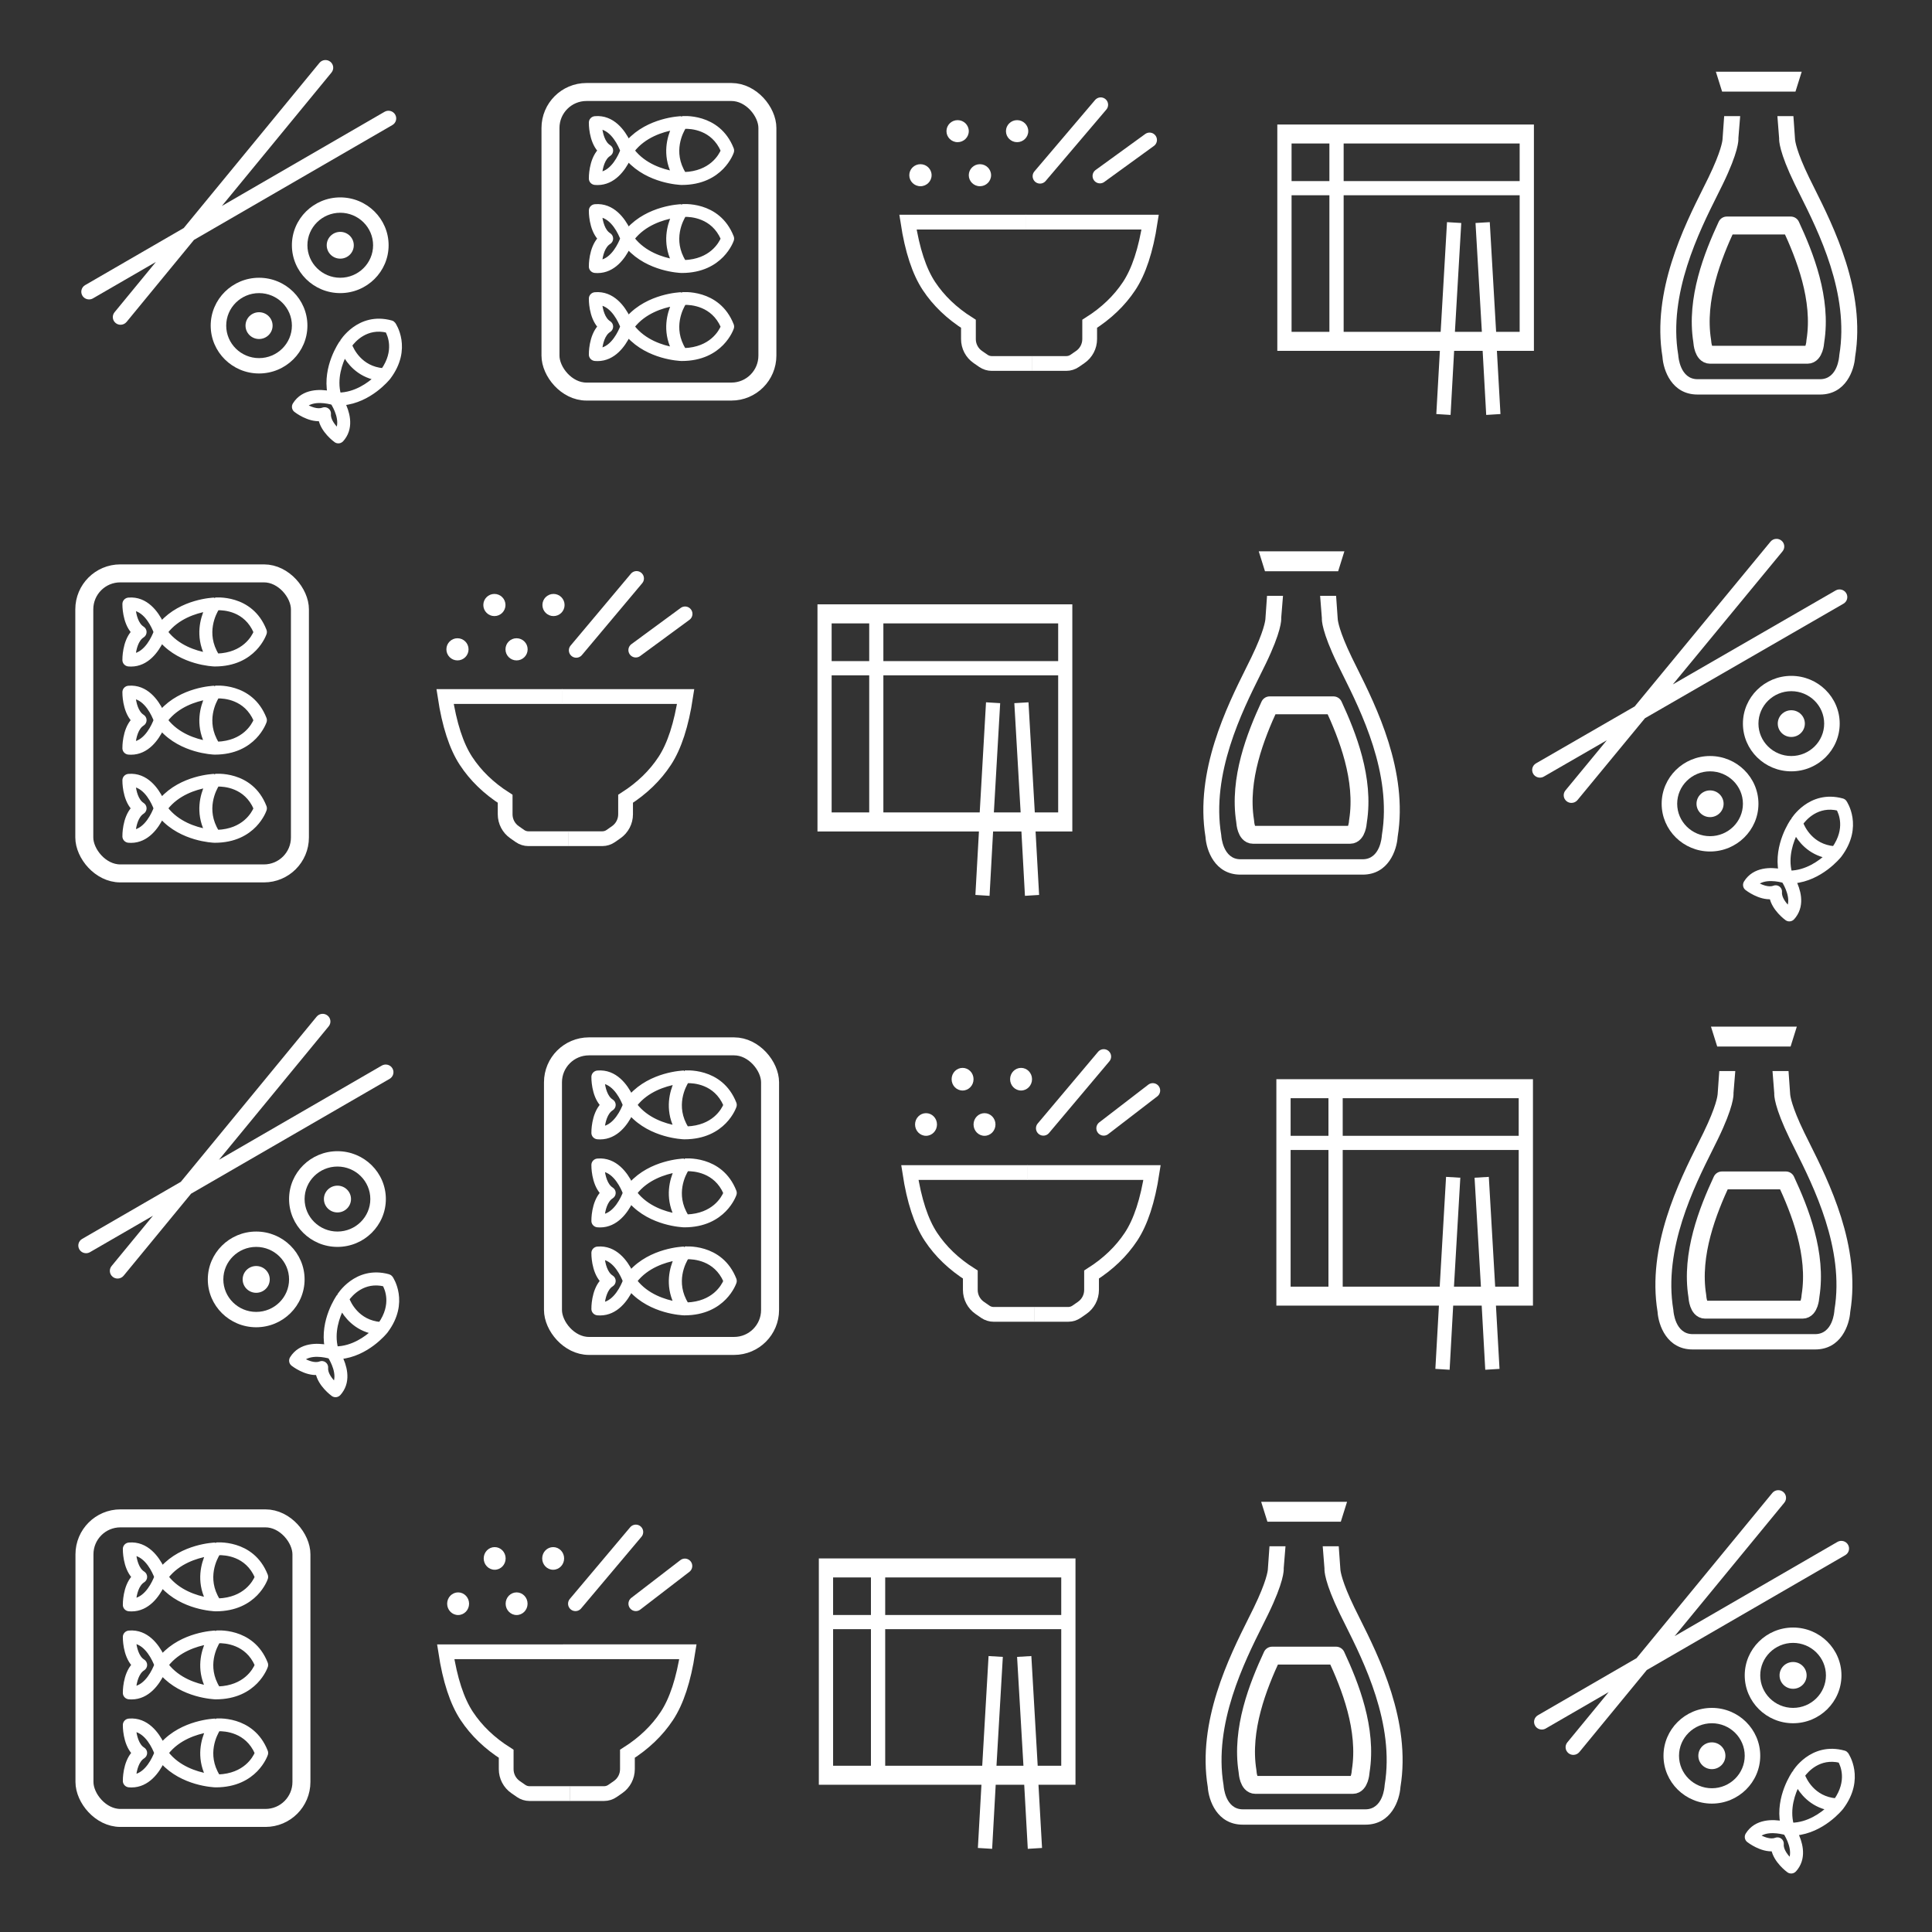 <?xml version="1.0" encoding="UTF-8"?>
<svg width="512px" height="512px" viewBox="0 0 512 512" version="1.1" xmlns="http://www.w3.org/2000/svg" xmlns:xlink="http://www.w3.org/1999/xlink">
    <rect x="0" y="0" width="512" height="512" fill="#333333" stroke="none"/>
    <!-- Generator: Sketch 52.5 (67469) - http://www.bohemiancoding.com/sketch -->
    <title>Jpn Fare-tile</title>
    <desc>Created with Sketch.</desc>
    <g id="Jpn-Fare-tile" stroke="none" stroke-width="1" fill="none" fill-rule="evenodd">
        <g id="Group-11" transform="translate(19, 15)">
            <g id="Group-4" transform="translate(0, 126)">
                <g id="Group-3-Copy-3" transform="translate(0.957, 8.568)" stroke="#FFFFFF">
                    <g id="noun_Sushi_1898168" transform="translate(12.112, 9.23)" fill="#FFFFFF" fill-rule="nonzero" stroke-width="0.998">
                        <path d="M24.754,0.066 C24.372,0.078 16.058,0.401 10.758,6.31 C9.486,3.724 6.706,-0.349 1.978,0.07 C1.359,0.126 0.881,0.631 0.868,1.242 C0.864,1.462 0.801,6.031 3.206,8.695 C0.802,11.36 0.864,15.928 0.868,16.148 C0.881,16.76 1.359,17.265 1.978,17.32 C2.208,17.341 2.432,17.35 2.653,17.35 C6.976,17.35 9.548,13.541 10.757,11.08 C16.058,16.989 24.375,17.313 24.788,17.325 C24.809,17.325 24.83,17.325 24.851,17.325 C35.401,17.325 38.082,9.131 38.108,9.048 C38.188,8.792 38.178,8.515 38.08,8.264 C34.455,-1.025 24.741,0.065 24.754,0.066 Z M3.368,14.884 C3.541,13.19 4.129,10.704 5.715,9.708 C6.067,9.488 6.28,9.106 6.28,8.695 C6.28,8.285 6.067,7.903 5.715,7.682 C4.129,6.687 3.541,4.2 3.368,2.507 C6.765,3.079 8.651,7.409 9.14,8.695 C8.651,9.982 6.765,14.313 3.368,14.884 Z M11.927,8.695 C14.99,4.711 19.781,3.271 22.616,2.752 C21.5,5.198 20.231,9.697 22.589,14.643 C19.792,14.132 15.002,12.699 11.927,8.695 Z M25.498,14.899 C21.822,9.008 24.814,3.565 25.532,2.424 C27.373,2.369 33.046,2.706 35.633,8.713 C35.052,10.083 32.571,14.642 25.498,14.899 Z" id="Shape"></path>
                        <path d="M24.754,23.427 C24.372,23.439 16.058,23.762 10.758,29.671 C9.486,27.085 6.706,23.01 1.978,23.431 C1.359,23.486 0.881,23.991 0.868,24.603 C0.864,24.823 0.802,29.391 3.206,32.056 C0.801,34.72 0.864,39.289 0.868,39.509 C0.881,40.121 1.359,40.626 1.978,40.681 C2.208,40.701 2.432,40.711 2.653,40.711 C6.976,40.711 9.548,36.901 10.757,34.441 C16.058,40.35 24.375,40.673 24.788,40.686 C24.809,40.686 24.829,40.686 24.85,40.686 C35.399,40.686 38.082,32.492 38.108,32.409 C38.188,32.152 38.178,31.876 38.08,31.625 C34.455,22.336 24.739,23.424 24.754,23.427 Z M3.365,38.245 C3.535,36.555 4.121,34.07 5.715,33.069 C6.067,32.848 6.28,32.467 6.28,32.056 C6.28,31.645 6.067,31.264 5.715,31.043 C4.129,30.048 3.541,27.561 3.368,25.867 C6.765,26.439 8.651,30.77 9.14,32.056 C8.651,33.343 6.764,37.676 3.365,38.245 Z M11.927,32.056 C14.989,28.072 19.779,26.632 22.616,26.112 C21.5,28.559 20.231,33.057 22.589,38.004 C19.792,37.493 15.002,36.06 11.927,32.056 Z M25.498,38.259 C21.826,32.374 24.808,26.936 25.529,25.789 C27.354,25.747 33.062,26.113 35.633,32.074 C35.051,33.444 32.571,38.002 25.498,38.259 Z" id="Shape"></path>
                        <path d="M24.754,46.787 C24.372,46.799 16.058,47.122 10.758,53.031 C9.486,50.445 6.706,46.369 1.978,46.791 C1.359,46.846 0.881,47.351 0.868,47.963 C0.864,48.183 0.801,52.751 3.206,55.416 C0.801,58.081 0.864,62.649 0.868,62.869 C0.881,63.481 1.359,63.986 1.978,64.041 C2.208,64.061 2.432,64.071 2.653,64.071 C6.976,64.071 9.548,60.261 10.757,57.801 C16.058,63.71 24.375,64.033 24.788,64.046 C24.809,64.046 24.829,64.046 24.85,64.046 C35.399,64.046 38.082,55.852 38.108,55.769 C38.188,55.512 38.178,55.236 38.08,54.985 C34.455,45.696 24.739,46.784 24.754,46.787 Z M3.368,61.605 C3.541,59.911 4.129,57.424 5.715,56.429 C6.067,56.208 6.28,55.827 6.28,55.416 C6.28,55.005 6.067,54.624 5.715,54.403 C4.129,53.408 3.541,50.921 3.368,49.228 C6.765,49.799 8.651,54.13 9.14,55.416 C8.651,56.703 6.765,61.033 3.368,61.605 Z M11.927,55.416 C14.989,51.433 19.779,49.993 22.616,49.472 C21.5,51.919 20.231,56.417 22.589,61.364 C19.792,60.853 15.002,59.42 11.927,55.416 Z M25.498,61.619 C21.826,55.734 24.809,50.295 25.53,49.148 C27.354,49.106 33.062,49.473 35.633,55.434 C35.051,56.804 32.571,61.362 25.498,61.619 Z" id="Shape"></path>
                    </g>
                    <rect id="Rectangle" stroke-width="4.766" x="2.383" y="2.383" width="57.143" height="79.51" rx="9.532"></rect>
                </g>
                <g id="noun_Bento-tray_1468440-Copy-2" transform="translate(197.641, 19.15)" fill="#FFFFFF" fill-rule="nonzero">
                    <path d="M0,0 L0,1.881 L0,58.322 L0,60.203 L1.876,60.203 L42.787,60.203 L41.849,77.018 L45.601,77.253 L46.539,60.203 L54.043,60.203 L54.981,77.253 L58.734,77.018 L57.796,60.203 L65.66,60.203 L67.536,60.203 L67.536,58.322 L67.536,1.881 L67.536,0 L65.66,0 L1.876,0 L0,0 Z M3.752,5.05 L13.709,5.05 L13.709,15.051 L3.752,15.051 L3.752,5.05 Z M17.461,5.05 L63.784,5.05 L63.784,15.051 L17.461,15.051 L17.461,5.05 Z M3.752,18.814 L13.709,18.814 L13.709,55.153 L3.752,55.153 L3.752,18.814 Z M17.461,18.814 L63.784,18.814 L63.784,55.153 L57.59,55.153 L55.92,25.968 L52.167,26.195 L53.838,55.153 L46.745,55.153 L48.415,26.195 L44.663,25.968 L42.993,55.153 L17.461,55.153 L17.461,18.814 Z" id="Shape"></path>
                </g>
                <g id="noun_Sushi_1186942-Copy-2" transform="translate(386.495, 0.89)" fill="#FFFFFF">
                    <g id="Group">
                        <path d="M83.046,18.093 C84.027,17.527 84.355,16.281 83.781,15.317 C83.206,14.349 81.951,14.025 80.968,14.591 L37.824,39.488 L66.894,4.219 C67.612,3.347 67.479,2.071 66.597,1.365 C65.716,0.656 64.419,0.79 63.704,1.659 L27.715,45.319 L1.563,60.409 C0.583,60.975 0.255,62.218 0.825,63.184 C1.21,63.828 1.897,64.189 2.603,64.189 C2.958,64.189 3.312,64.1 3.64,63.913 L20.327,54.284 L9.364,67.581 C8.648,68.45 8.78,69.727 9.66,70.433 C10.043,70.742 10.501,70.889 10.954,70.889 C11.553,70.889 12.146,70.632 12.552,70.142 L30.433,48.451 L83.046,18.093 Z" id="Path"></path>
                        <path d="M47.684,58.463 C40.614,58.463 34.862,64.139 34.862,71.116 C34.862,78.089 40.614,83.766 47.684,83.766 C54.758,83.766 60.511,78.089 60.511,71.116 C60.511,64.138 54.758,58.463 47.684,58.463 Z M47.684,79.705 C42.885,79.705 38.976,75.854 38.976,71.116 C38.976,66.377 42.885,62.523 47.684,62.523 C52.49,62.523 56.398,66.377 56.398,71.116 C56.398,75.854 52.49,79.705 47.684,79.705 Z" id="Shape" fill-rule="nonzero"></path>
                        <path d="M56.398,49.87 C56.398,56.847 62.147,62.522 69.218,62.522 C76.293,62.522 82.045,56.847 82.045,49.87 C82.045,42.896 76.293,37.222 69.218,37.222 C62.147,37.222 56.398,42.896 56.398,49.87 Z M77.93,49.87 C77.93,54.608 74.024,58.462 69.218,58.462 C64.42,58.462 60.511,54.608 60.511,49.87 C60.511,45.136 64.42,41.28 69.218,41.28 C74.024,41.28 77.93,45.136 77.93,49.87 Z" id="Shape" fill-rule="nonzero"></path>
                        <path d="M65.631,49.87 C65.631,51.829 67.234,53.412 69.218,53.412 C71.207,53.412 72.81,51.829 72.81,49.87 C72.81,47.916 71.205,46.333 69.218,46.333 C67.234,46.333 65.631,47.916 65.631,49.87 Z" id="Path"></path>
                        <path d="M47.684,67.575 C45.705,67.575 44.098,69.157 44.098,71.116 C44.098,73.07 45.703,74.656 47.684,74.656 C49.669,74.656 51.277,73.07 51.277,71.116 C51.277,69.157 49.669,67.575 47.684,67.575 Z" id="Path"></path>
                        <path d="M77.664,76.288 C77.318,76.298 69.79,76.587 64.991,81.856 C63.839,79.55 61.323,75.915 57.041,76.291 C56.481,76.341 56.048,76.791 56.036,77.337 C56.033,77.533 55.976,81.607 58.153,83.984 C55.976,86.36 56.033,90.434 56.036,90.63 C56.048,91.176 56.481,91.626 57.041,91.676 C57.249,91.694 57.452,91.702 57.653,91.702 C61.567,91.702 63.895,88.305 64.99,86.11 C69.79,91.381 77.321,91.669 77.695,91.68 C77.714,91.68 77.731,91.68 77.751,91.68 C87.303,91.68 89.732,84.372 89.755,84.298 C89.828,84.069 89.819,83.823 89.731,83.599 C86.448,75.315 77.65,76.285 77.664,76.288 Z M58.3,89.503 C58.457,87.993 58.989,85.775 60.425,84.887 C60.744,84.69 60.936,84.35 60.936,83.984 C60.936,83.617 60.744,83.277 60.425,83.08 C58.989,82.192 58.457,79.975 58.3,78.464 C61.375,78.974 63.084,82.836 63.526,83.984 C63.083,85.131 61.376,88.993 58.3,89.503 Z M66.05,83.984 C68.823,80.431 73.159,79.147 75.728,78.683 C74.718,80.865 73.569,84.876 75.703,89.288 C73.171,88.833 68.834,87.554 66.05,83.984 Z M78.337,89.516 C75.013,84.267 77.714,79.417 78.366,78.394 C80.018,78.356 85.186,78.684 87.515,83.999 C86.988,85.221 84.742,89.286 78.337,89.516 Z" id="Shape" stroke="#FFFFFF" stroke-width="1.254" fill-rule="nonzero" transform="translate(72.92, 83.977) rotate(-53) translate(-72.92, -83.977) "></path>
                    </g>
                </g>
                <g id="noun_Sauce_129416-Copy-2" transform="translate(299.898, 5.104)">
                    <polygon id="Path-Copy-2" fill="#FFFFFF" points="14.683 0 16.332 5.278 22.542 5.278 29.515 5.278 35.728 5.278 37.376 0"></polygon>
                    <path d="M17.579,40.819 C13.865,48.852 9.303,60.346 11.072,71.461 L11.114,71.855 C11.122,71.96 11.36,75.125 13.149,75.125 L38.908,75.125 C40.695,75.125 40.942,71.892 40.943,71.855 L40.988,71.461 C42.756,60.345 38.195,48.852 34.479,40.819 L17.579,40.819 Z" id="Path" stroke="#FFFFFF" stroke-width="4.741" stroke-linecap="round" stroke-linejoin="round"></path>
                    <path d="M40.707,30.881 C40.21,29.88 39.749,28.951 39.34,28.11 C35.948,21.097 35.642,18.351 35.615,17.962 L35.181,11.79 L30.947,11.79 L31.411,17.719 C31.374,18.241 31.395,21.291 35.531,29.834 C35.945,30.694 36.412,31.631 36.917,32.642 C41.812,42.482 50.01,58.949 47.322,75.141 C47.31,75.209 47.303,75.281 47.3,75.352 C47.286,75.611 46.907,81.61 42.222,81.61 L9.836,81.61 C5.197,81.61 4.774,75.604 4.758,75.352 C4.756,75.281 4.747,75.209 4.735,75.141 C2.049,58.949 10.245,42.482 15.142,32.642 C15.645,31.631 16.114,30.693 16.527,29.834 C20.662,21.291 20.685,18.241 20.637,17.635 L21.111,11.79 L16.88,11.79 L16.445,17.962 C16.417,18.351 16.111,21.097 12.719,28.11 C12.311,28.951 11.85,29.88 11.353,30.874 C6.252,41.129 -2.28,58.272 0.568,75.677 C0.796,79.205 3.006,85.681 9.836,85.681 L42.222,85.681 C49.054,85.681 51.262,79.205 51.492,75.677 C54.339,58.272 45.807,41.129 40.707,30.881 Z" id="Path" fill="#FFFFFF"></path>
                </g>
                <g id="new-rice-bowl-copy-2" transform="translate(97.342, 10.525)">
                    <g id="Group-3" transform="translate(0, 31.318)" stroke="#FFFFFF" stroke-width="3.913">
                        <path d="M32.557,1.74 L65.365,1.74 C64.233,9.198 62.386,14.882 59.826,18.792 C57.265,22.703 53.804,26.052 49.443,28.839 L49.443,32.955 C49.443,34.842 48.522,36.611 46.976,37.693 L45.519,38.713 C44.861,39.174 44.078,39.42 43.275,39.42 L34.319,39.42" id="Path-13"></path>
                        <path d="M3.319,1.742 L34.365,1.742 C33.233,9.2 31.387,14.884 28.826,18.794 C26.266,22.705 22.805,26.054 18.444,28.841 L18.444,32.956 C18.444,34.844 17.523,36.613 15.976,37.695 L14.519,38.715 C13.862,39.175 13.078,39.422 12.275,39.422 L1.607,39.422" id="Path-13" transform="translate(17.986, 20.582) scale(-1, 1) translate(-17.986, -20.582) "></path>
                    </g>
                    <path d="M52.352,1.776 L36.372,20.818" id="Path-14" stroke="#FFFFFF" stroke-width="3.913" stroke-linecap="round"></path>
                    <path d="M65.209,11.16 L52.148,20.757" id="Path-15" stroke="#FFFFFF" stroke-width="3.913" stroke-linecap="round"></path>
                    <g id="Group-2" transform="translate(1.957, 5.872)" fill="#FFFFFF">
                        <ellipse id="Oval" cx="28.384" cy="2.936" rx="2.936" ry="2.936"></ellipse>
                        <ellipse id="Oval-Copy" cx="18.596" cy="14.681" rx="2.936" ry="2.936"></ellipse>
                        <ellipse id="Oval-Copy-2" cx="12.724" cy="2.936" rx="2.936" ry="2.936"></ellipse>
                        <ellipse id="Oval-Copy-3" cx="2.936" cy="14.681" rx="2.936" ry="2.936"></ellipse>
                    </g>
                </g>
            </g>
            <g id="Group-9" transform="translate(1, 379)">
                <g id="Group-3-Copy-3" transform="translate(0, 6)" stroke="#FFFFFF">
                    <g id="noun_Sushi_1898168" transform="translate(12.182, 9.217)" fill="#FFFFFF" fill-rule="nonzero" stroke-width="0.998">
                        <path d="M24.897,0.066 C24.513,0.078 16.15,0.401 10.82,6.301 C9.54,3.718 6.745,-0.348 1.989,0.07 C1.367,0.125 0.886,0.63 0.873,1.24 C0.869,1.46 0.806,6.022 3.225,8.683 C0.806,11.343 0.869,15.905 0.873,16.125 C0.886,16.736 1.367,17.24 1.989,17.295 C2.22,17.315 2.446,17.325 2.668,17.325 C7.016,17.325 9.603,13.521 10.819,11.064 C16.15,16.965 24.516,17.287 24.931,17.3 C24.952,17.3 24.973,17.3 24.994,17.3 C35.604,17.3 38.301,9.118 38.327,9.035 C38.407,8.779 38.398,8.503 38.3,8.252 C34.653,-1.023 24.883,0.065 24.897,0.066 Z M3.387,14.862 C3.561,13.171 4.153,10.688 5.748,9.694 C6.102,9.474 6.316,9.093 6.316,8.683 C6.316,8.273 6.102,7.891 5.748,7.671 C4.153,6.677 3.561,4.194 3.387,2.503 C6.804,3.074 8.701,7.398 9.193,8.683 C8.701,9.968 6.804,14.292 3.387,14.862 Z M11.996,8.683 C15.076,4.704 19.894,3.267 22.746,2.748 C21.624,5.191 20.348,9.682 22.719,14.622 C19.906,14.112 15.088,12.681 11.996,8.683 Z M25.644,14.877 C21.948,8.995 24.957,3.56 25.679,2.421 C27.53,2.366 33.236,2.702 35.838,8.7 C35.253,10.068 32.758,14.62 25.644,14.877 Z" id="Shape"></path>
                        <path d="M24.897,23.393 C24.513,23.404 16.15,23.727 10.82,29.627 C9.54,27.045 6.745,22.976 1.989,23.397 C1.367,23.452 0.886,23.956 0.873,24.567 C0.869,24.787 0.806,29.348 3.225,32.009 C0.806,34.669 0.869,39.232 0.873,39.451 C0.886,40.062 1.367,40.566 1.989,40.621 C2.22,40.642 2.446,40.651 2.668,40.651 C7.016,40.651 9.603,36.847 10.819,34.391 C16.15,40.291 24.516,40.614 24.931,40.626 C24.952,40.626 24.971,40.626 24.993,40.626 C35.603,40.626 38.301,32.444 38.327,32.362 C38.407,32.105 38.398,31.829 38.3,31.579 C34.654,22.303 24.881,23.39 24.897,23.393 Z M3.384,38.189 C3.555,36.501 4.144,34.02 5.748,33.021 C6.102,32.8 6.316,32.419 6.316,32.009 C6.316,31.599 6.102,31.218 5.748,30.998 C4.153,30.004 3.561,27.521 3.387,25.83 C6.804,26.401 8.701,30.725 9.193,32.009 C8.701,33.295 6.803,37.621 3.384,38.189 Z M11.996,32.009 C15.076,28.031 19.893,26.594 22.746,26.074 C21.624,28.517 20.348,33.009 22.719,37.948 C19.906,37.438 15.088,36.007 11.996,32.009 Z M25.644,38.203 C21.952,32.327 24.951,26.897 25.676,25.751 C27.511,25.709 33.252,26.075 35.838,32.027 C35.253,33.395 32.758,37.946 25.644,38.203 Z" id="Shape"></path>
                        <path d="M24.897,46.719 C24.513,46.73 16.15,47.053 10.82,52.953 C9.54,50.371 6.745,46.301 1.989,46.723 C1.367,46.778 0.886,47.282 0.873,47.893 C0.869,48.113 0.806,52.674 3.225,55.335 C0.806,57.996 0.869,62.558 0.873,62.777 C0.886,63.388 1.367,63.892 1.989,63.947 C2.22,63.968 2.446,63.977 2.668,63.977 C7.016,63.977 9.603,60.173 10.819,57.716 C16.15,63.617 24.516,63.94 24.931,63.952 C24.952,63.952 24.971,63.952 24.993,63.952 C35.603,63.952 38.301,55.77 38.327,55.688 C38.407,55.431 38.398,55.155 38.3,54.905 C34.654,45.629 24.881,46.716 24.897,46.719 Z M3.387,61.515 C3.561,59.824 4.153,57.34 5.748,56.347 C6.102,56.126 6.316,55.745 6.316,55.335 C6.316,54.925 6.102,54.544 5.748,54.324 C4.153,53.33 3.561,50.846 3.387,49.156 C6.804,49.727 8.701,54.051 9.193,55.335 C8.701,56.62 6.804,60.944 3.387,61.515 Z M11.996,55.335 C15.076,51.357 19.893,49.92 22.746,49.4 C21.624,51.843 20.348,56.335 22.719,61.274 C19.906,60.764 15.088,59.333 11.996,55.335 Z M25.644,61.529 C21.951,55.652 24.952,50.222 25.676,49.076 C27.512,49.035 33.252,49.401 35.838,55.353 C35.253,56.721 32.758,61.272 25.644,61.529 Z" id="Shape"></path>
                    </g>
                    <rect id="Rectangle" stroke-width="4.766" x="2.383" y="2.383" width="57.499" height="79.387" rx="9.532"></rect>
                </g>
                <g id="noun_Bento-tray_1468440-Copy-2" transform="translate(197, 19)" fill="#FFFFFF" fill-rule="nonzero">
                    <path d="M0,0 L0,1.874 L0,58.101 L0,59.976 L1.889,59.976 L43.092,59.976 L42.147,76.727 L45.926,76.961 L46.871,59.976 L54.428,59.976 L55.373,76.961 L59.152,76.727 L58.207,59.976 L66.128,59.976 L68.017,59.976 L68.017,58.101 L68.017,1.874 L68.017,0 L66.128,0 L1.889,0 L0,0 Z M3.779,5.031 L13.807,5.031 L13.807,14.994 L3.779,14.994 L3.779,5.031 Z M17.586,5.031 L64.239,5.031 L64.239,14.994 L17.586,14.994 L17.586,5.031 Z M3.779,18.742 L13.807,18.742 L13.807,54.944 L3.779,54.944 L3.779,18.742 Z M17.586,18.742 L64.238,18.742 L64.238,54.944 L58,54.944 L56.318,25.87 L52.539,26.096 L54.222,54.944 L47.078,54.944 L48.76,26.096 L44.981,25.87 L43.299,54.944 L17.586,54.944 L17.586,18.742 Z" id="Shape"></path>
                </g>
                <g id="noun_Sushi_1186942-Copy-2" transform="translate(386, 0)" fill="#FFFFFF">
                    <g id="Group">
                        <path d="M83.005,18.138 C83.986,17.571 84.313,16.321 83.739,15.355 C83.165,14.384 81.91,14.06 80.928,14.627 L37.805,39.586 L66.861,4.23 C67.579,3.356 67.446,2.076 66.564,1.368 C65.684,0.658 64.387,0.792 63.673,1.663 L27.701,45.431 L1.562,60.559 C0.583,61.127 0.254,62.373 0.824,63.34 C1.209,63.987 1.896,64.348 2.602,64.348 C2.957,64.348 3.31,64.259 3.638,64.072 L20.317,54.419 L9.359,67.749 C8.643,68.62 8.775,69.901 9.655,70.608 C10.038,70.918 10.496,71.065 10.949,71.065 C11.547,71.065 12.14,70.808 12.546,70.316 L30.418,48.572 L83.005,18.138 Z" id="Path"></path>
                        <path d="M47.66,58.609 C40.594,58.609 34.845,64.298 34.845,71.293 C34.845,78.283 40.594,83.974 47.66,83.974 C54.731,83.974 60.481,78.283 60.481,71.293 C60.481,64.297 54.731,58.609 47.66,58.609 Z M47.66,79.903 C42.864,79.903 38.957,76.042 38.957,71.293 C38.957,66.542 42.864,62.678 47.66,62.678 C52.464,62.678 56.37,66.542 56.37,71.293 C56.37,76.042 52.464,79.903 47.66,79.903 Z" id="Shape" fill-rule="nonzero"></path>
                        <path d="M56.37,49.994 C56.37,56.989 62.116,62.677 69.184,62.677 C76.256,62.677 82.005,56.989 82.005,49.994 C82.005,43.002 76.256,37.314 69.184,37.314 C62.116,37.314 56.37,43.002 56.37,49.994 Z M77.892,49.994 C77.892,54.744 73.987,58.607 69.184,58.607 C64.389,58.607 60.481,54.744 60.481,49.994 C60.481,45.248 64.389,41.382 69.184,41.382 C73.987,41.382 77.892,45.248 77.892,49.994 Z" id="Shape" fill-rule="nonzero"></path>
                        <path d="M65.598,49.994 C65.598,51.958 67.201,53.545 69.184,53.545 C71.171,53.545 72.774,51.958 72.774,49.994 C72.774,48.035 71.17,46.448 69.184,46.448 C67.201,46.448 65.598,48.035 65.598,49.994 Z" id="Path"></path>
                        <path d="M47.66,67.743 C45.682,67.743 44.076,69.329 44.076,71.293 C44.076,73.252 45.681,74.842 47.66,74.842 C49.645,74.842 51.252,73.252 51.252,71.293 C51.252,69.329 49.645,67.743 47.66,67.743 Z" id="Path"></path>
                        <path d="M77.626,76.477 C77.28,76.488 69.756,76.777 64.959,82.059 C63.808,79.747 61.292,76.103 57.013,76.481 C56.453,76.53 56.021,76.982 56.009,77.529 C56.005,77.725 55.948,81.81 58.125,84.192 C55.948,86.574 56.005,90.659 56.009,90.856 C56.021,91.402 56.453,91.854 57.013,91.903 C57.221,91.922 57.424,91.93 57.624,91.93 C61.536,91.93 63.864,88.524 64.958,86.324 C69.756,91.607 77.283,91.896 77.656,91.907 C77.676,91.907 77.693,91.907 77.712,91.907 C87.26,91.907 89.687,84.582 89.711,84.508 C89.783,84.278 89.775,84.031 89.686,83.807 C86.405,75.502 77.612,76.475 77.626,76.477 Z M58.271,89.725 C58.428,88.211 58.96,85.988 60.395,85.098 C60.714,84.901 60.906,84.559 60.906,84.192 C60.906,83.825 60.714,83.484 60.395,83.286 C58.96,82.397 58.428,80.173 58.271,78.659 C61.345,79.171 63.053,83.042 63.495,84.192 C63.052,85.343 61.346,89.214 58.271,89.725 Z M66.017,84.192 C68.789,80.631 73.123,79.343 75.691,78.878 C74.681,81.066 73.533,85.087 75.666,89.51 C73.135,89.053 68.8,87.772 66.017,84.192 Z M78.299,89.738 C74.975,84.476 77.675,79.614 78.327,78.588 C79.979,78.551 85.144,78.879 87.472,84.208 C86.945,85.433 84.7,89.508 78.299,89.738 Z" id="Shape" stroke="#FFFFFF" stroke-width="1.254" fill-rule="nonzero" transform="translate(72.884, 84.185) rotate(-53) translate(-72.884, -84.185) "></path>
                    </g>
                </g>
                <g id="noun_Sauce_129416-Copy-2" transform="translate(299.5, 4)">
                    <polygon id="Path-Copy-2" fill="#FFFFFF" points="14.724 0 16.378 5.27 22.605 5.27 29.598 5.27 35.828 5.27 37.48 0"></polygon>
                    <path d="M17.628,40.759 C13.904,48.78 9.329,60.258 11.103,71.357 L11.145,71.75 C11.153,71.855 11.391,75.015 13.186,75.015 L39.017,75.015 C40.809,75.015 41.057,71.787 41.058,71.75 L41.102,71.357 C42.875,60.257 38.301,48.78 34.575,40.759 L17.628,40.759 Z" id="Path" stroke="#FFFFFF" stroke-width="4.741" stroke-linecap="round" stroke-linejoin="round"></path>
                    <path d="M40.821,30.836 C40.322,29.836 39.86,28.909 39.45,28.069 C36.049,21.066 35.742,18.324 35.715,17.935 L35.28,11.773 L31.034,11.773 L31.499,17.694 C31.462,18.214 31.483,21.259 35.63,29.791 C36.046,30.649 36.514,31.585 37.02,32.594 C41.929,42.42 50.149,58.862 47.454,75.031 C47.442,75.099 47.436,75.171 47.432,75.241 C47.418,75.5 47.038,81.491 42.34,81.491 L9.864,81.491 C5.212,81.491 4.788,75.494 4.771,75.241 C4.769,75.171 4.76,75.099 4.748,75.031 C2.054,58.862 10.273,42.42 15.185,32.594 C15.689,31.585 16.159,30.648 16.573,29.791 C20.72,21.259 20.743,18.214 20.695,17.609 L21.17,11.773 L16.927,11.773 L16.491,17.935 C16.463,18.324 16.156,21.066 12.755,28.069 C12.345,28.909 11.884,29.836 11.385,30.829 C6.27,41.069 -2.286,58.186 0.569,75.567 C0.798,79.089 3.014,85.556 9.864,85.556 L42.34,85.556 C49.191,85.556 51.405,79.089 51.636,75.567 C54.491,58.186 45.935,41.069 40.821,30.836 Z" id="Path" fill="#FFFFFF"></path>
                </g>
                <g id="Group-5" transform="translate(96.5, 12)">
                    <g id="Group-3" transform="translate(0, 30)" stroke="#FFFFFF" stroke-width="3.913">
                        <path d="M32.775,1.736 L65.802,1.736 C64.662,9.174 62.804,14.844 60.226,18.744 C57.648,22.645 54.164,25.985 49.774,28.765 L49.774,32.851 C49.774,34.745 48.846,36.518 47.29,37.597 L45.812,38.622 C45.157,39.076 44.379,39.319 43.582,39.319 L34.549,39.319" id="Path-13"></path>
                        <path d="M3.342,1.738 L34.595,1.738 C33.456,9.176 31.597,14.845 29.019,18.746 C26.441,22.646 22.957,25.987 18.567,28.767 L18.567,32.853 C18.567,34.746 17.639,36.519 16.083,37.598 L14.605,38.623 C13.95,39.078 13.172,39.321 12.375,39.321 L1.618,39.321" id="Path-13" transform="translate(18.106, 20.529) scale(-1, 1) translate(-18.106, -20.529) "></path>
                    </g>
                    <path d="M52,0 L36,19" id="Path-14" stroke="#FFFFFF" stroke-width="3.913" stroke-linecap="round"></path>
                    <path d="M65,9 L52,19" id="Path-15" stroke="#FFFFFF" stroke-width="3.913" stroke-linecap="round"></path>
                    <g id="Group-2" transform="translate(2, 4)" fill="#FFFFFF">
                        <ellipse id="Oval" cx="28.094" cy="3" rx="2.906" ry="3"></ellipse>
                        <ellipse id="Oval-Copy" cx="18.406" cy="15" rx="2.906" ry="3"></ellipse>
                        <ellipse id="Oval-Copy-2" cx="12.594" cy="3" rx="2.906" ry="3"></ellipse>
                        <ellipse id="Oval-Copy-3" cx="2.906" cy="15" rx="2.906" ry="3"></ellipse>
                    </g>
                </g>
            </g>
            <g id="Group-8" transform="translate(2, 0)">
                <g id="noun_Sushi_1186942-Copy-2" fill="#FFFFFF">
                    <g id="Group">
                        <path d="M82.986,18.138 C83.966,17.571 84.293,16.321 83.72,15.355 C83.145,14.384 81.891,14.06 80.91,14.627 L37.797,39.586 L66.845,4.23 C67.563,3.356 67.43,2.076 66.548,1.368 C65.668,0.658 64.373,0.792 63.658,1.663 L27.695,45.431 L1.562,60.559 C0.583,61.127 0.254,62.373 0.824,63.34 C1.209,63.987 1.896,64.348 2.601,64.348 C2.956,64.348 3.31,64.259 3.637,64.072 L20.313,54.419 L9.357,67.749 C8.641,68.62 8.773,69.901 9.653,70.608 C10.036,70.918 10.493,71.065 10.946,71.065 C11.544,71.065 12.137,70.808 12.543,70.316 L30.411,48.572 L82.986,18.138 Z" id="Path"></path>
                        <path d="M47.649,58.609 C40.585,58.609 34.837,64.298 34.837,71.293 C34.837,78.283 40.585,83.974 47.649,83.974 C54.719,83.974 60.467,78.283 60.467,71.293 C60.467,64.297 54.719,58.609 47.649,58.609 Z M47.649,79.903 C42.854,79.903 38.948,76.042 38.948,71.293 C38.948,66.542 42.854,62.678 47.649,62.678 C52.452,62.678 56.357,66.542 56.357,71.293 C56.357,76.042 52.452,79.903 47.649,79.903 Z" id="Shape" fill-rule="nonzero"></path>
                        <path d="M56.357,49.994 C56.357,56.989 62.102,62.677 69.168,62.677 C76.238,62.677 81.986,56.989 81.986,49.994 C81.986,43.002 76.238,37.314 69.168,37.314 C62.102,37.314 56.357,43.002 56.357,49.994 Z M77.874,49.994 C77.874,54.744 73.97,58.607 69.168,58.607 C64.374,58.607 60.467,54.744 60.467,49.994 C60.467,45.248 64.374,41.382 69.168,41.382 C73.97,41.382 77.874,45.248 77.874,49.994 Z" id="Shape" fill-rule="nonzero"></path>
                        <path d="M65.583,49.994 C65.583,51.958 67.185,53.545 69.168,53.545 C71.155,53.545 72.757,51.958 72.757,49.994 C72.757,48.035 71.154,46.448 69.168,46.448 C67.185,46.448 65.583,48.035 65.583,49.994 Z" id="Path"></path>
                        <path d="M47.649,67.743 C45.671,67.743 44.066,69.329 44.066,71.293 C44.066,73.252 45.67,74.842 47.649,74.842 C49.633,74.842 51.24,73.252 51.24,71.293 C51.24,69.329 49.633,67.743 47.649,67.743 Z" id="Path"></path>
                        <path d="M77.608,76.477 C77.262,76.488 69.74,76.777 64.944,82.059 C63.793,79.747 61.278,76.103 57,76.481 C56.44,76.53 56.008,76.982 55.996,77.529 C55.992,77.725 55.935,81.81 58.111,84.192 C55.935,86.574 55.992,90.659 55.996,90.856 C56.008,91.402 56.44,91.854 57,91.903 C57.208,91.922 57.411,91.93 57.611,91.93 C61.522,91.93 63.849,88.524 64.943,86.324 C69.74,91.607 77.265,91.896 77.638,91.907 C77.658,91.907 77.675,91.907 77.694,91.907 C87.24,91.907 89.667,84.582 89.69,84.508 C89.762,84.278 89.754,84.031 89.665,83.807 C86.386,75.502 77.594,76.475 77.608,76.477 Z M58.257,89.725 C58.414,88.211 58.947,85.988 60.381,85.098 C60.7,84.901 60.892,84.559 60.892,84.192 C60.892,83.825 60.7,83.484 60.381,83.286 C58.947,82.397 58.414,80.173 58.257,78.659 C61.331,79.171 63.038,83.042 63.48,84.192 C63.037,85.343 61.331,89.214 58.257,89.725 Z M66.002,84.192 C68.773,80.631 73.106,79.343 75.673,78.878 C74.663,81.066 73.516,85.087 75.649,89.51 C73.118,89.053 68.784,87.772 66.002,84.192 Z M78.281,89.738 C74.958,84.476 77.657,79.614 78.309,78.588 C79.96,78.551 85.125,78.879 87.451,84.208 C86.925,85.433 84.68,89.508 78.281,89.738 Z" id="Shape" stroke="#FFFFFF" stroke-width="1.254" fill-rule="nonzero" transform="translate(72.867, 84.185) rotate(-53) translate(-72.867, -84.185) "></path>
                    </g>
                </g>
                <g id="Group-3-Copy-3" transform="translate(122.5, 7)" stroke="#FFFFFF">
                    <g id="noun_Sushi_1898168" transform="translate(12.179, 9.217)" fill="#FFFFFF" fill-rule="nonzero" stroke-width="0.998">
                        <path d="M24.891,0.066 C24.507,0.078 16.147,0.401 10.817,6.301 C9.538,3.718 6.743,-0.348 1.989,0.07 C1.367,0.125 0.886,0.63 0.873,1.24 C0.869,1.46 0.805,6.022 3.224,8.683 C0.806,11.343 0.869,15.905 0.873,16.125 C0.886,16.736 1.367,17.24 1.989,17.295 C2.22,17.315 2.446,17.325 2.668,17.325 C7.015,17.325 9.6,13.521 10.817,11.064 C16.147,16.965 24.51,17.287 24.925,17.3 C24.946,17.3 24.967,17.3 24.988,17.3 C35.596,17.3 38.292,9.118 38.318,9.035 C38.398,8.779 38.389,8.503 38.291,8.252 C34.645,-1.023 24.878,0.065 24.891,0.066 Z M3.386,14.862 C3.561,13.171 4.152,10.688 5.747,9.694 C6.101,9.474 6.315,9.093 6.315,8.683 C6.315,8.273 6.1,7.891 5.747,7.671 C4.152,6.677 3.561,4.194 3.386,2.503 C6.802,3.074 8.699,7.398 9.191,8.683 C8.699,9.968 6.803,14.292 3.386,14.862 Z M11.993,8.683 C15.073,4.704 19.89,3.267 22.741,2.748 C21.619,5.191 20.343,9.682 22.714,14.622 C19.901,14.112 15.085,12.681 11.993,8.683 Z M25.639,14.877 C21.943,8.995 24.951,3.56 25.673,2.421 C27.524,2.366 33.229,2.702 35.83,8.7 C35.245,10.068 32.751,14.62 25.639,14.877 Z" id="Shape"></path>
                        <path d="M24.891,23.393 C24.507,23.404 16.147,23.727 10.817,29.627 C9.538,27.045 6.743,22.976 1.989,23.397 C1.367,23.452 0.886,23.956 0.873,24.567 C0.869,24.787 0.806,29.348 3.224,32.009 C0.805,34.669 0.869,39.232 0.873,39.451 C0.886,40.062 1.367,40.566 1.989,40.621 C2.22,40.642 2.446,40.651 2.668,40.651 C7.015,40.651 9.6,36.847 10.817,34.391 C16.147,40.291 24.51,40.614 24.925,40.626 C24.946,40.626 24.966,40.626 24.987,40.626 C35.595,40.626 38.292,32.444 38.318,32.362 C38.398,32.105 38.389,31.829 38.291,31.579 C34.646,22.303 24.875,23.39 24.891,23.393 Z M3.383,38.189 C3.554,36.501 4.143,34.02 5.747,33.021 C6.1,32.8 6.315,32.419 6.315,32.009 C6.315,31.599 6.101,31.218 5.747,30.998 C4.152,30.004 3.561,27.521 3.386,25.83 C6.802,26.401 8.699,30.725 9.191,32.009 C8.699,33.295 6.801,37.621 3.383,38.189 Z M11.993,32.009 C15.072,28.031 19.888,26.594 22.741,26.074 C21.619,28.517 20.343,33.009 22.714,37.948 C19.901,37.438 15.085,36.007 11.993,32.009 Z M25.639,38.203 C21.947,32.327 24.945,26.897 25.67,25.751 C27.505,25.709 33.244,26.075 35.83,32.027 C35.245,33.395 32.751,37.946 25.639,38.203 Z" id="Shape"></path>
                        <path d="M24.891,46.719 C24.507,46.73 16.147,47.053 10.817,52.953 C9.538,50.371 6.743,46.301 1.989,46.723 C1.367,46.778 0.886,47.282 0.873,47.893 C0.869,48.113 0.805,52.674 3.224,55.335 C0.805,57.996 0.869,62.558 0.873,62.777 C0.886,63.388 1.367,63.892 1.989,63.947 C2.22,63.968 2.446,63.977 2.668,63.977 C7.015,63.977 9.6,60.173 10.817,57.716 C16.147,63.617 24.51,63.94 24.925,63.952 C24.946,63.952 24.966,63.952 24.987,63.952 C35.595,63.952 38.292,55.77 38.318,55.688 C38.398,55.431 38.389,55.155 38.291,54.905 C34.646,45.629 24.875,46.716 24.891,46.719 Z M3.386,61.515 C3.561,59.824 4.152,57.34 5.747,56.347 C6.101,56.126 6.315,55.745 6.315,55.335 C6.315,54.925 6.101,54.544 5.747,54.324 C4.152,53.33 3.561,50.846 3.386,49.156 C6.802,49.727 8.699,54.051 9.191,55.335 C8.699,56.62 6.803,60.944 3.386,61.515 Z M11.993,55.335 C15.072,51.357 19.888,49.92 22.741,49.4 C21.619,51.843 20.343,56.335 22.714,61.274 C19.901,60.764 15.085,59.333 11.993,55.335 Z M25.639,61.529 C21.946,55.652 24.946,50.222 25.671,49.076 C27.505,49.035 33.244,49.401 35.83,55.353 C35.245,56.721 32.751,61.272 25.639,61.529 Z" id="Shape"></path>
                    </g>
                    <rect id="Rectangle" stroke-width="4.766" x="2.383" y="2.383" width="57.484" height="79.387" rx="9.532"></rect>
                </g>
                <g id="noun_Bento-tray_1468440-Copy-2" transform="translate(317.5, 18)" fill="#FFFFFF" fill-rule="nonzero">
                    <path d="M0,0 L0,1.874 L0,58.101 L0,59.976 L1.889,59.976 L43.082,59.976 L42.138,76.727 L45.916,76.961 L46.86,59.976 L54.416,59.976 L55.36,76.961 L59.138,76.727 L58.194,59.976 L66.113,59.976 L68.002,59.976 L68.002,58.101 L68.002,1.874 L68.002,0 L66.113,0 L1.889,0 L0,0 Z M3.778,5.031 L13.804,5.031 L13.804,14.994 L3.778,14.994 L3.778,5.031 Z M17.582,5.031 L64.224,5.031 L64.224,14.994 L17.582,14.994 L17.582,5.031 Z M3.778,18.742 L13.804,18.742 L13.804,54.944 L3.778,54.944 L3.778,18.742 Z M17.582,18.742 L64.224,18.742 L64.224,54.944 L57.987,54.944 L56.305,25.87 L52.527,26.096 L54.209,54.944 L47.067,54.944 L48.749,26.096 L44.971,25.87 L43.289,54.944 L17.582,54.944 L17.582,18.742 Z" id="Shape"></path>
                </g>
                <g id="noun_Sauce_129416-Copy-2" transform="translate(419, 4)">
                    <polygon id="Path-Copy-2" fill="#FFFFFF" points="14.721 0 16.374 5.27 22.6 5.27 29.591 5.27 35.82 5.27 37.472 0"></polygon>
                    <path d="M17.624,40.759 C13.901,48.78 9.327,60.258 11.1,71.357 L11.143,71.75 C11.151,71.855 11.389,75.015 13.183,75.015 L39.008,75.015 C40.799,75.015 41.047,71.787 41.048,71.75 L41.093,71.357 C42.865,60.257 38.293,48.78 34.567,40.759 L17.624,40.759 Z" id="Path" stroke="#FFFFFF" stroke-width="4.741" stroke-linecap="round" stroke-linejoin="round"></path>
                    <path d="M40.812,30.836 C40.313,29.836 39.851,28.909 39.441,28.069 C36.041,21.066 35.734,18.324 35.706,17.935 L35.272,11.773 L31.027,11.773 L31.492,17.694 C31.455,18.214 31.476,21.259 35.622,29.791 C36.037,30.649 36.505,31.585 37.011,32.594 C41.919,42.42 50.138,58.862 47.443,75.031 C47.431,75.099 47.425,75.171 47.421,75.241 C47.407,75.5 47.027,81.491 42.33,81.491 L9.861,81.491 C5.211,81.491 4.787,75.494 4.77,75.241 C4.768,75.171 4.759,75.099 4.747,75.031 C2.054,58.862 10.271,42.42 15.181,32.594 C15.685,31.585 16.155,30.648 16.57,29.791 C20.715,21.259 20.738,18.214 20.69,17.609 L21.165,11.773 L16.923,11.773 L16.487,17.935 C16.459,18.324 16.152,21.066 12.752,28.069 C12.342,28.909 11.881,29.836 11.382,30.829 C6.268,41.069 -2.285,58.186 0.569,75.567 C0.798,79.089 3.014,85.556 9.861,85.556 L42.33,85.556 C49.18,85.556 51.394,79.089 51.624,75.567 C54.478,58.186 45.925,41.069 40.812,30.836 Z" id="Path" fill="#FFFFFF"></path>
                </g>
                <g id="new-rice-bowl-copy" transform="translate(218, 11)">
                    <g id="Group-3" transform="translate(0, 31.135)" stroke="#FFFFFF" stroke-width="3.913">
                        <path d="M32.775,1.73 L65.802,1.73 C64.662,9.144 62.804,14.795 60.226,18.682 C57.648,22.57 54.164,25.899 49.774,28.671 L49.774,32.736 C49.774,34.627 48.846,36.398 47.29,37.473 L45.81,38.496 C45.156,38.948 44.38,39.19 43.585,39.19 L34.549,39.19" id="Path-13"></path>
                        <path d="M3.342,1.732 L34.595,1.732 C33.456,9.146 31.597,14.796 29.019,18.684 C26.441,22.572 22.957,25.901 18.567,28.672 L18.567,32.738 C18.567,34.629 17.639,36.399 16.083,37.474 L14.604,38.497 C13.95,38.949 13.173,39.191 12.378,39.191 L1.618,39.191" id="Path-13" transform="translate(18.106, 20.462) scale(-1, 1) translate(-18.106, -20.462) "></path>
                    </g>
                    <path d="M52.702,1.766 L36.615,20.697" id="Path-14" stroke="#FFFFFF" stroke-width="3.913" stroke-linecap="round"></path>
                    <path d="M65.646,11.094 L52.497,20.636" id="Path-15" stroke="#FFFFFF" stroke-width="3.913" stroke-linecap="round"></path>
                    <g id="Group-2" transform="translate(1.971, 5.838)" fill="#FFFFFF">
                        <ellipse id="Oval" cx="28.574" cy="2.919" rx="2.956" ry="2.919"></ellipse>
                        <ellipse id="Oval-Copy" cx="18.721" cy="14.595" rx="2.956" ry="2.919"></ellipse>
                        <ellipse id="Oval-Copy-2" cx="12.809" cy="2.919" rx="2.956" ry="2.919"></ellipse>
                        <ellipse id="Oval-Copy-3" cx="2.956" cy="14.595" rx="2.956" ry="2.919"></ellipse>
                    </g>
                </g>
            </g>
            <g id="Group-7" transform="translate(0, 253)">
                <g id="Group-10" fill="#FFFFFF">
                    <path d="M84.256,17.903 C85.237,17.335 85.564,16.086 84.991,15.119 C84.416,14.149 83.16,13.824 82.178,14.391 L39.032,39.35 L68.103,3.994 C68.822,3.12 68.689,1.841 67.806,1.133 C66.925,0.422 65.629,0.556 64.914,1.428 L28.923,45.196 L2.77,60.324 C1.79,60.891 1.462,62.137 2.032,63.105 C2.417,63.751 3.105,64.113 3.81,64.113 C4.166,64.113 4.52,64.024 4.847,63.836 L21.535,54.183 L10.571,67.513 C9.855,68.385 9.987,69.665 10.868,70.372 C11.25,70.682 11.709,70.83 12.162,70.83 C12.76,70.83 13.354,70.572 13.76,70.08 L31.641,48.336 L84.256,17.903 Z" id="Path"></path>
                    <path d="M48.893,58.373 C41.823,58.373 36.071,64.062 36.071,71.057 C36.071,78.048 41.823,83.738 48.893,83.738 C55.967,83.738 61.721,78.048 61.721,71.057 C61.721,64.061 55.967,58.373 48.893,58.373 Z M48.893,79.668 C44.094,79.668 40.185,75.806 40.185,71.057 C40.185,66.306 44.094,62.442 48.893,62.442 C53.699,62.442 57.607,66.306 57.607,71.057 C57.607,75.806 53.699,79.668 48.893,79.668 Z" id="Shape" fill-rule="nonzero"></path>
                    <path d="M57.607,49.758 C57.607,56.753 63.356,62.441 70.427,62.441 C77.503,62.441 83.255,56.753 83.255,49.758 C83.255,42.767 77.503,37.078 70.427,37.078 C63.356,37.078 57.607,42.767 57.607,49.758 Z M79.14,49.758 C79.14,54.508 75.233,58.372 70.427,58.372 C65.63,58.372 61.721,54.508 61.721,49.758 C61.721,45.012 65.63,41.147 70.427,41.147 C75.233,41.147 79.14,45.012 79.14,49.758 Z" id="Shape" fill-rule="nonzero"></path>
                    <path d="M66.84,49.758 C66.84,51.722 68.443,53.309 70.427,53.309 C72.416,53.309 74.02,51.722 74.02,49.758 C74.02,47.799 72.415,46.213 70.427,46.213 C68.443,46.213 66.84,47.799 66.84,49.758 Z" id="Path"></path>
                    <path d="M48.893,67.507 C46.913,67.507 45.306,69.093 45.306,71.057 C45.306,73.016 46.912,74.606 48.893,74.606 C50.878,74.606 52.486,73.016 52.486,71.057 C52.486,69.093 50.878,67.507 48.893,67.507 Z" id="Path"></path>
                    <path d="M78.874,76.242 C78.528,76.252 71,76.541 66.2,81.824 C65.048,79.512 62.532,75.868 58.25,76.245 C57.69,76.295 57.257,76.746 57.245,77.293 C57.242,77.49 57.185,81.574 59.363,83.956 C57.185,86.339 57.242,90.423 57.245,90.62 C57.257,91.167 57.69,91.618 58.25,91.668 C58.458,91.686 58.662,91.694 58.862,91.694 C62.776,91.694 65.105,88.288 66.2,86.089 C71,91.372 78.531,91.661 78.904,91.672 C78.924,91.672 78.941,91.672 78.961,91.672 C88.513,91.672 90.942,84.346 90.965,84.272 C91.038,84.042 91.029,83.796 90.941,83.571 C87.658,75.266 78.86,76.239 78.874,76.242 Z M59.509,89.489 C59.666,87.975 60.198,85.752 61.634,84.862 C61.953,84.665 62.146,84.324 62.146,83.956 C62.146,83.589 61.953,83.248 61.634,83.051 C60.198,82.161 59.666,79.938 59.509,78.424 C62.585,78.935 64.293,82.807 64.736,83.956 C64.292,85.107 62.585,88.979 59.509,89.489 Z M67.259,83.956 C70.032,80.395 74.369,79.108 76.938,78.643 C75.927,80.83 74.778,84.851 76.913,89.274 C74.38,88.818 70.043,87.536 67.259,83.956 Z M79.547,89.503 C76.222,84.241 78.923,79.378 79.576,78.353 C81.228,78.315 86.396,78.644 88.725,83.972 C88.198,85.197 85.952,89.272 79.547,89.503 Z" id="Shape" stroke="#FFFFFF" stroke-width="1.254" fill-rule="nonzero" transform="translate(74.129, 83.95) rotate(-53) translate(-74.129, -83.95) "></path>
                </g>
                <g id="Group-23" transform="translate(123.75, 6)">
                    <path d="M38.509,10.197 C38.125,10.209 29.759,10.532 24.425,16.432 C23.145,13.85 20.348,9.783 15.59,10.201 C14.967,10.257 14.487,10.761 14.473,11.372 C14.469,11.591 14.406,16.154 16.826,18.814 C14.406,21.475 14.469,26.036 14.473,26.256 C14.487,26.867 14.967,27.371 15.59,27.426 C15.821,27.447 16.047,27.456 16.269,27.456 C20.62,27.456 23.207,23.652 24.425,21.195 C29.759,27.096 38.128,27.419 38.544,27.431 C38.565,27.431 38.586,27.431 38.607,27.431 C49.223,27.431 51.921,19.249 51.947,19.166 C52.027,18.91 52.018,18.634 51.92,18.383 C48.271,9.108 38.496,10.196 38.509,10.197 Z M16.989,24.993 C17.163,23.302 17.755,20.819 19.351,19.825 C19.705,19.605 19.919,19.224 19.919,18.814 C19.919,18.404 19.705,18.023 19.351,17.802 C17.755,16.808 17.163,14.325 16.989,12.634 C20.407,13.205 22.305,17.529 22.797,18.814 C22.305,20.099 20.408,24.423 16.989,24.993 Z M25.602,18.814 C28.684,14.835 33.505,13.398 36.358,12.879 C35.235,15.322 33.958,19.814 36.331,24.753 C33.516,24.243 28.696,22.812 25.602,18.814 Z M39.258,25.008 C35.559,19.126 38.57,13.691 39.292,12.552 C41.145,12.497 46.854,12.833 49.457,18.831 C48.872,20.199 46.375,24.751 39.258,25.008 Z" id="Shape" stroke="#FFFFFF" stroke-width="0.998" fill="#FFFFFF" fill-rule="nonzero"></path>
                    <path d="M38.509,33.524 C38.125,33.536 29.759,33.858 24.425,39.758 C23.145,37.176 20.348,33.108 15.59,33.528 C14.967,33.583 14.487,34.087 14.473,34.698 C14.469,34.918 14.406,39.48 16.826,42.14 C14.406,44.801 14.469,49.363 14.473,49.583 C14.487,50.193 14.967,50.698 15.59,50.753 C15.821,50.773 16.047,50.783 16.269,50.783 C20.62,50.783 23.207,46.979 24.425,44.522 C29.759,50.422 38.128,50.745 38.544,50.757 C38.565,50.757 38.584,50.757 38.606,50.757 C49.222,50.757 51.921,42.576 51.947,42.493 C52.027,42.236 52.018,41.961 51.92,41.71 C48.272,32.435 38.494,33.521 38.509,33.524 Z M16.986,48.32 C17.156,46.632 17.746,44.151 19.351,43.152 C19.705,42.932 19.919,42.55 19.919,42.14 C19.919,41.73 19.705,41.349 19.351,41.129 C17.755,40.135 17.163,37.652 16.989,35.961 C20.407,36.532 22.305,40.856 22.797,42.14 C22.305,43.426 20.406,47.752 16.986,48.32 Z M25.602,42.14 C28.683,38.163 33.503,36.725 36.358,36.205 C35.235,38.648 33.958,43.14 36.331,48.079 C33.516,47.569 28.696,46.138 25.602,42.14 Z M39.258,48.335 C35.563,42.458 38.564,37.028 39.29,35.882 C41.126,35.841 46.869,36.206 49.457,42.158 C48.871,43.526 46.375,48.077 39.258,48.335 Z" id="Shape" stroke="#FFFFFF" stroke-width="0.998" fill="#FFFFFF" fill-rule="nonzero"></path>
                    <path d="M38.509,56.85 C38.125,56.862 29.759,57.184 24.425,63.084 C23.145,60.502 20.348,56.432 15.59,56.854 C14.967,56.909 14.487,57.413 14.473,58.024 C14.469,58.244 14.406,62.806 16.826,65.466 C14.406,68.127 14.469,72.689 14.473,72.908 C14.487,73.519 14.967,74.024 15.59,74.079 C15.821,74.099 16.047,74.109 16.269,74.109 C20.62,74.109 23.207,70.305 24.425,67.848 C29.759,73.748 38.128,74.071 38.544,74.083 C38.565,74.083 38.584,74.083 38.606,74.083 C49.222,74.083 51.921,65.901 51.947,65.819 C52.027,65.562 52.018,65.287 51.92,65.036 C48.272,55.761 38.494,56.847 38.509,56.85 Z M16.989,71.646 C17.163,69.955 17.755,67.472 19.351,66.478 C19.705,66.258 19.919,65.876 19.919,65.466 C19.919,65.056 19.705,64.675 19.351,64.455 C17.755,63.461 17.163,60.978 16.989,59.287 C20.407,59.858 22.305,64.182 22.797,65.466 C22.305,66.751 20.408,71.075 16.989,71.646 Z M25.602,65.466 C28.683,61.489 33.503,60.051 36.358,59.531 C35.235,61.974 33.958,66.466 36.331,71.405 C33.516,70.895 28.696,69.464 25.602,65.466 Z M39.258,71.66 C35.563,65.784 38.565,60.353 39.29,59.208 C41.126,59.166 46.869,59.532 49.457,65.484 C48.871,66.852 46.375,71.403 39.258,71.66 Z" id="Shape" stroke="#FFFFFF" stroke-width="0.998" fill="#FFFFFF" fill-rule="nonzero"></path>
                    <rect id="Rectangle" stroke="#FFFFFF" stroke-width="4.766" x="3.794" y="3.297" width="57.532" height="79.387" rx="9.532"></rect>
                    <g id="Group-3-Copy-3" transform="translate(13.31, 9.306)">
                        <g id="noun_Sushi_1898168" transform="translate(0.289, 0.825)"></g>
                    </g>
                </g>
                <path d="M319.25,18 L319.25,19.875 L319.25,76.131 L319.25,78.006 L321.139,78.006 L362.331,78.006 L361.387,94.766 L365.165,95 L366.109,78.006 L373.665,78.006 L374.609,95 L378.387,94.766 L377.442,78.006 L385.361,78.006 L387.25,78.006 L387.25,76.131 L387.25,19.875 L387.25,18 L385.361,18 L321.139,18 L319.25,18 Z M323.028,23.034 L333.053,23.034 L333.053,33.002 L323.028,33.002 L323.028,23.034 Z M336.831,23.034 L383.472,23.034 L383.472,33.002 L336.831,33.002 L336.831,23.034 Z M323.028,36.752 L333.053,36.752 L333.053,72.972 L323.028,72.972 L323.028,36.752 Z M336.831,36.752 L383.472,36.752 L383.472,72.972 L377.236,72.972 L375.553,43.883 L371.776,44.109 L373.458,72.972 L366.316,72.972 L367.998,44.109 L364.22,43.883 L362.538,72.972 L336.831,72.972 L336.831,36.752 Z" id="Shape" fill="#FFFFFF" fill-rule="nonzero"></path>
                <g id="Group-13" transform="translate(419, 4)">
                    <polygon id="Path-Copy-2" fill="#FFFFFF" points="15.423 0.064 17.076 5.334 23.304 5.334 30.297 5.334 36.527 5.334 38.18 0.064"></polygon>
                    <path d="M18.326,40.823 C14.602,48.844 10.027,60.321 11.801,71.42 L11.843,71.814 C11.851,71.919 12.09,75.079 13.884,75.079 L39.716,75.079 C41.508,75.079 41.756,71.851 41.757,71.814 L41.802,71.42 C43.575,60.32 39.001,48.844 35.275,40.823 L18.326,40.823 Z" id="Path" stroke="#FFFFFF" stroke-width="4.741" stroke-linecap="round" stroke-linejoin="round"></path>
                    <path d="M41.521,30.9 C41.022,29.9 40.559,28.973 40.149,28.133 C36.748,21.13 36.441,18.388 36.414,17.999 L35.979,11.837 L31.733,11.837 L32.198,17.758 C32.161,18.278 32.182,21.323 36.33,29.855 C36.745,30.713 37.213,31.649 37.719,32.658 C42.629,42.484 50.85,58.926 48.154,75.095 C48.142,75.163 48.136,75.235 48.132,75.305 C48.118,75.564 47.738,81.555 43.04,81.555 L10.562,81.555 C5.91,81.555 5.486,75.558 5.469,75.305 C5.467,75.235 5.458,75.163 5.446,75.095 C2.752,58.926 10.971,42.484 15.883,32.658 C16.387,31.649 16.857,30.712 17.272,29.855 C21.418,21.323 21.441,18.278 21.393,17.673 L21.869,11.837 L17.626,11.837 L17.19,17.999 C17.161,18.388 16.854,21.13 13.453,28.133 C13.043,28.973 12.582,29.9 12.083,30.893 C6.967,41.133 -1.589,58.25 1.267,75.631 C1.496,79.153 3.712,85.62 10.562,85.62 L43.04,85.62 C49.892,85.62 52.106,79.153 52.336,75.631 C55.191,58.25 46.635,41.133 41.521,30.9 Z" id="Path" fill="#FFFFFF"></path>
                </g>
                <g id="Group-6" transform="translate(220.5, 12)">
                    <g id="Group-3" transform="translate(0, 29)" stroke="#FFFFFF" stroke-width="3.913">
                        <path d="M32.775,1.736 L65.802,1.736 C64.662,9.174 62.804,14.844 60.226,18.744 C57.648,22.645 54.164,25.985 49.774,28.765 L49.774,32.851 C49.774,34.745 48.846,36.518 47.29,37.597 L45.812,38.622 C45.157,39.076 44.379,39.319 43.582,39.319 L34.549,39.319" id="Path-13"></path>
                        <path d="M3.342,1.738 L34.595,1.738 C33.456,9.176 31.597,14.845 29.019,18.746 C26.441,22.646 22.957,25.987 18.567,28.767 L18.567,32.853 C18.567,34.746 17.639,36.519 16.083,37.598 L14.605,38.623 C13.95,39.078 13.172,39.321 12.375,39.321 L1.618,39.321" id="Path-13" transform="translate(18.106, 20.529) scale(-1, 1) translate(-18.106, -20.529) "></path>
                    </g>
                    <path d="M53,0 L37,19" id="Path-14" stroke="#FFFFFF" stroke-width="3.913" stroke-linecap="round"></path>
                    <path d="M66,9 L53,19" id="Path-15" stroke="#FFFFFF" stroke-width="3.913" stroke-linecap="round"></path>
                    <g id="Group-2" transform="translate(3, 3)" fill="#FFFFFF">
                        <ellipse id="Oval" cx="28.094" cy="3" rx="2.906" ry="3"></ellipse>
                        <ellipse id="Oval-Copy" cx="18.406" cy="15" rx="2.906" ry="3"></ellipse>
                        <ellipse id="Oval-Copy-2" cx="12.594" cy="3" rx="2.906" ry="3"></ellipse>
                        <ellipse id="Oval-Copy-3" cx="2.906" cy="15" rx="2.906" ry="3"></ellipse>
                    </g>
                </g>
            </g>
        </g>
        <rect id="Rectangle" x="0" y="0" width="512" height="512"></rect>
    </g>
</svg>